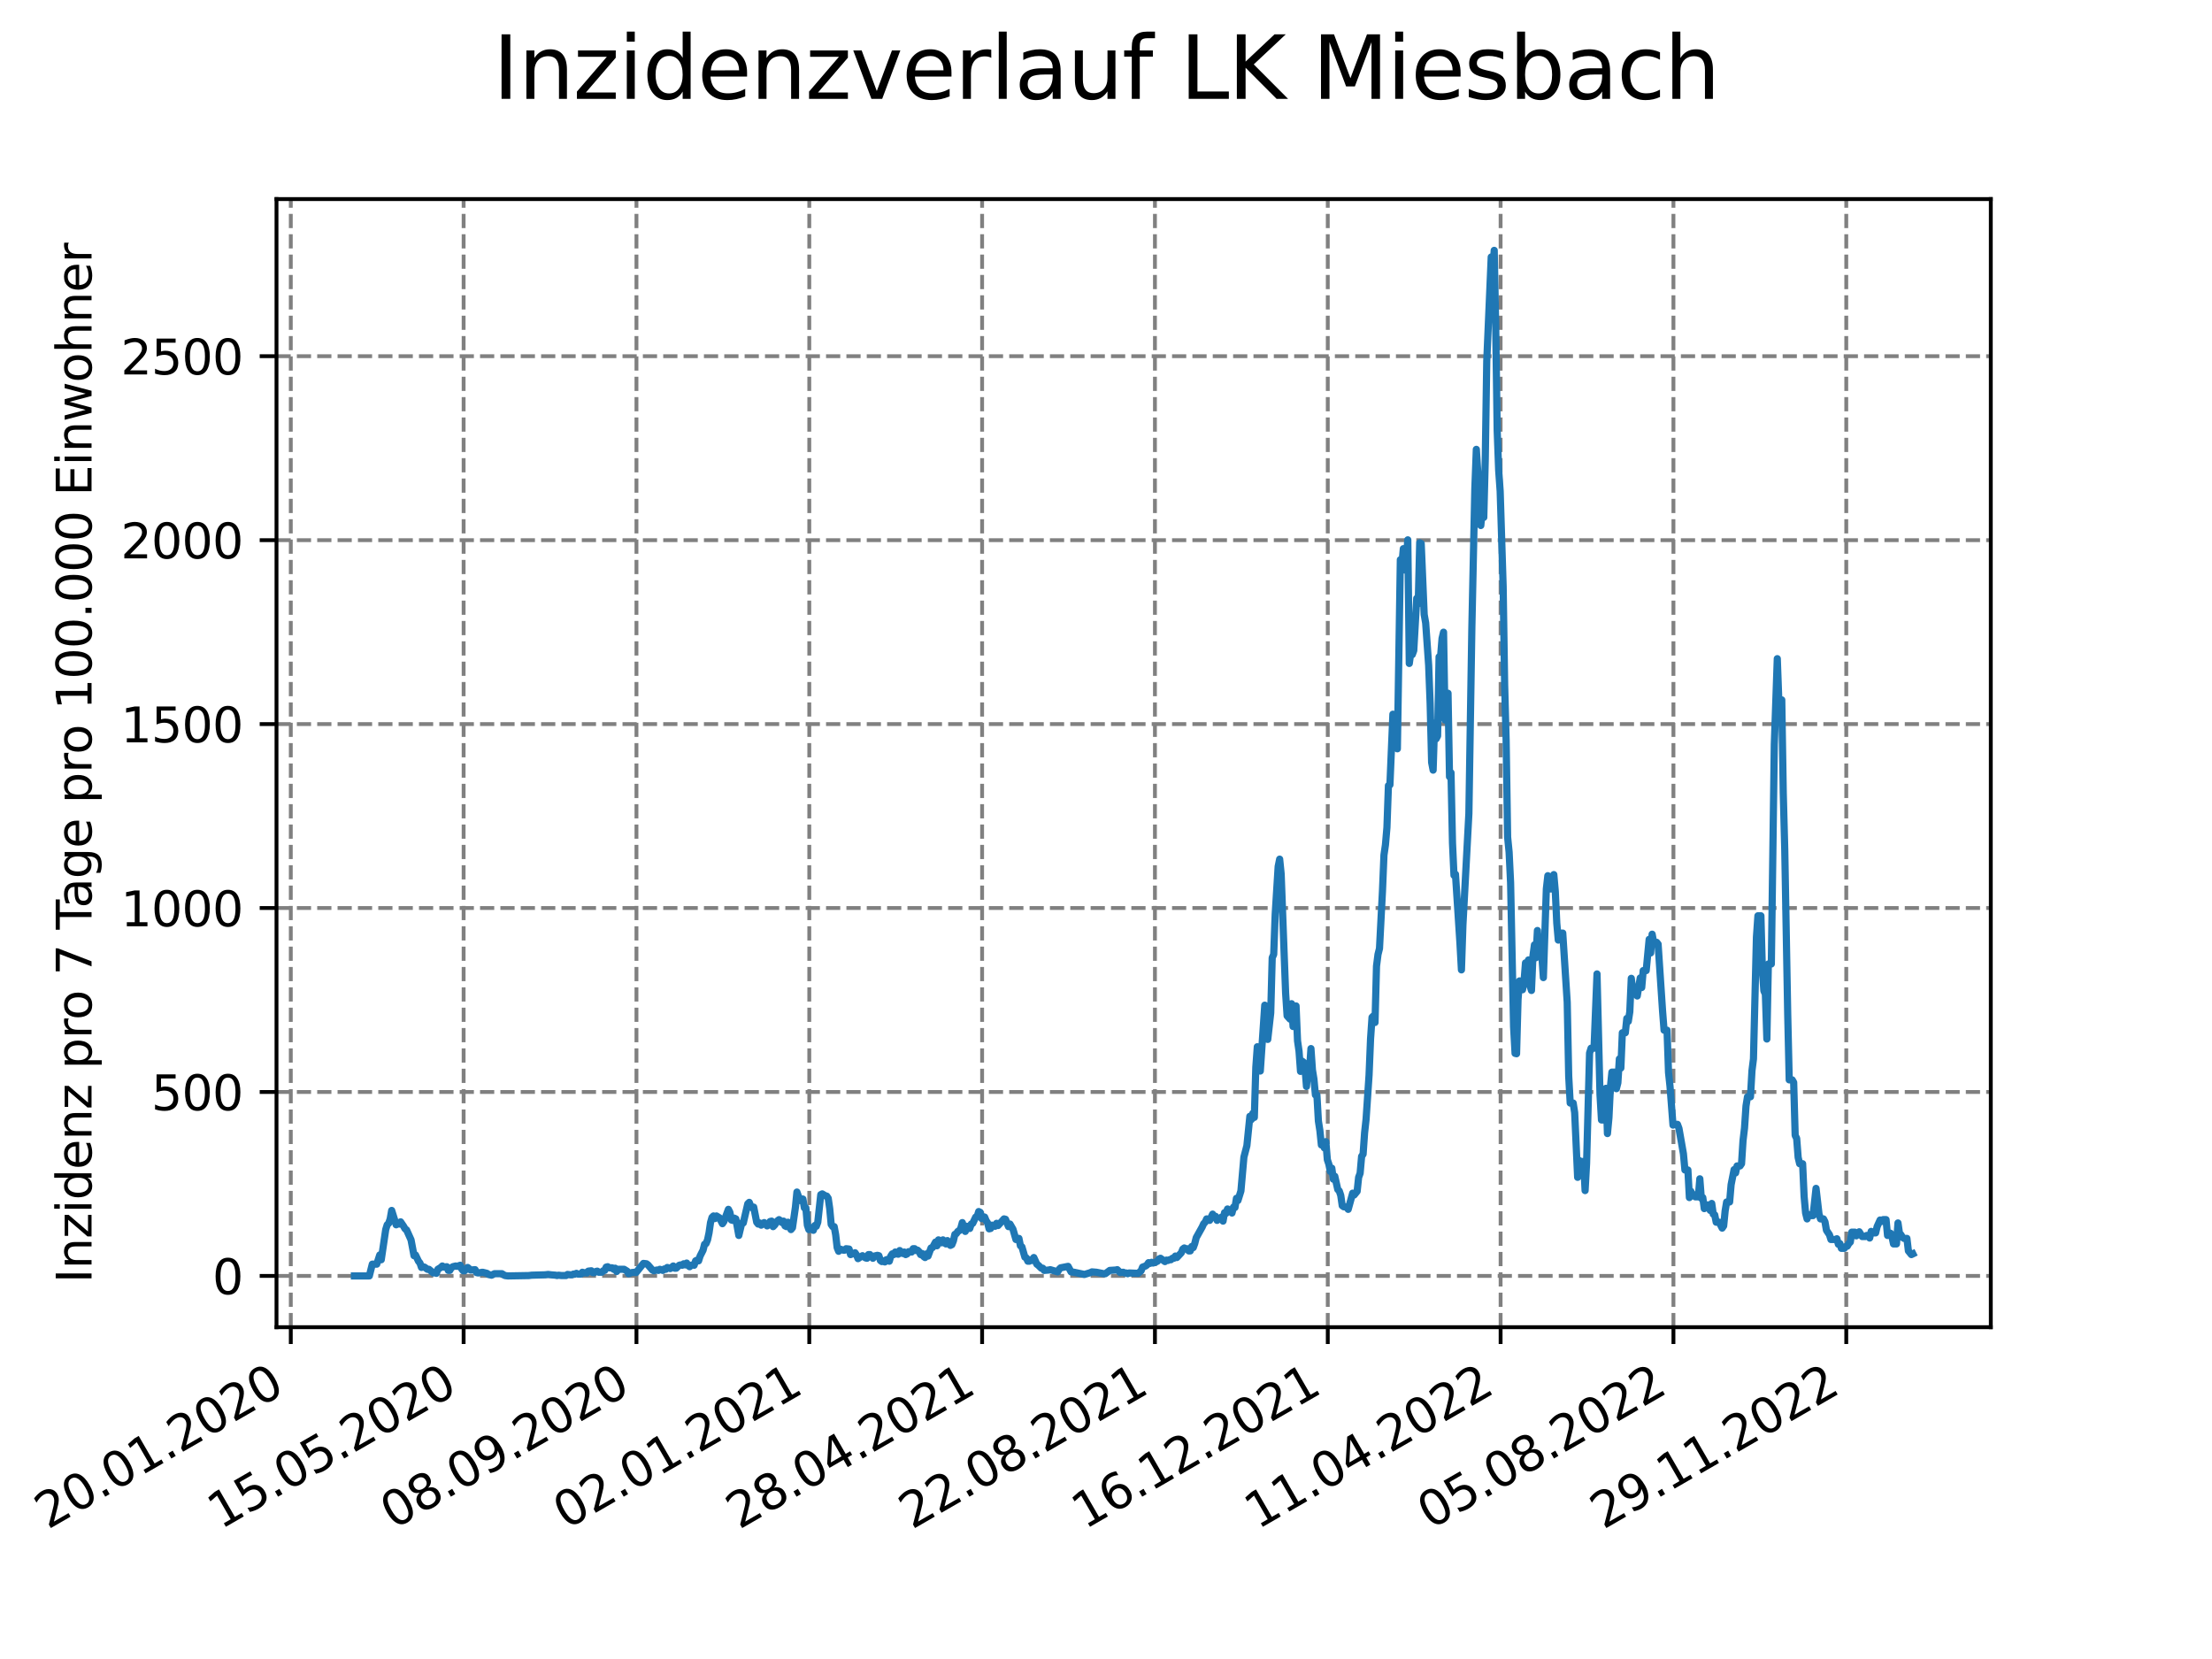 <?xml version="1.0" encoding="utf-8" standalone="no"?>
<!DOCTYPE svg PUBLIC "-//W3C//DTD SVG 1.1//EN"
  "http://www.w3.org/Graphics/SVG/1.1/DTD/svg11.dtd">
<svg xmlns:xlink="http://www.w3.org/1999/xlink" width="460.8pt" height="345.6pt" viewBox="0 0 460.8 345.6" xmlns="http://www.w3.org/2000/svg" version="1.1">
 <defs>
  <style type="text/css">*{stroke-linejoin: round; stroke-linecap: butt}</style>
 </defs>
 <g id="figure_1">
  <g id="patch_1">
   <path d="M 0 345.6 
L 460.8 345.6 
L 460.8 0 
L 0 0 
z
" style="fill: #ffffff"/>
  </g>
  <g id="axes_1">
   <g id="patch_2">
    <path d="M 57.6 276.48 
L 414.72 276.48 
L 414.72 41.472 
L 57.6 41.472 
z
" style="fill: #ffffff"/>
   </g>
   <g id="matplotlib.axis_1">
    <g id="xtick_1">
     <g id="line2d_1">
      <path d="M 60.577 276.48 
L 60.577 41.472 
" clip-path="url(#p4a7944c554)" style="fill: none; stroke-dasharray: 2.96,1.28; stroke-dashoffset: 0; stroke: #808080; stroke-width: 0.8"/>
     </g>
     <g id="line2d_2">
      <defs>
       <path id="mccf9204677" d="M 0 0 
L 0 3.5 
" style="stroke: #000000; stroke-width: 0.8"/>
      </defs>
      <g>
       <use xlink:href="#mccf9204677" x="60.577" y="276.48" style="stroke: #000000; stroke-width: 0.8"/>
      </g>
     </g>
     <g id="text_1">
      <!-- 20.01.2020 -->
      <g transform="translate(9.952 318.689) rotate(-30) scale(0.1 -0.1)">
       <defs>
        <path id="DejaVuSans-32" d="M 1228 531 
L 3431 531 
L 3431 0 
L 469 0 
L 469 531 
Q 828 903 1448 1529 
Q 2069 2156 2228 2338 
Q 2531 2678 2651 2914 
Q 2772 3150 2772 3378 
Q 2772 3750 2511 3984 
Q 2250 4219 1831 4219 
Q 1534 4219 1204 4116 
Q 875 4013 500 3803 
L 500 4441 
Q 881 4594 1212 4672 
Q 1544 4750 1819 4750 
Q 2544 4750 2975 4387 
Q 3406 4025 3406 3419 
Q 3406 3131 3298 2873 
Q 3191 2616 2906 2266 
Q 2828 2175 2409 1742 
Q 1991 1309 1228 531 
z
" transform="scale(0.016)"/>
        <path id="DejaVuSans-30" d="M 2034 4250 
Q 1547 4250 1301 3770 
Q 1056 3291 1056 2328 
Q 1056 1369 1301 889 
Q 1547 409 2034 409 
Q 2525 409 2770 889 
Q 3016 1369 3016 2328 
Q 3016 3291 2770 3770 
Q 2525 4250 2034 4250 
z
M 2034 4750 
Q 2819 4750 3233 4129 
Q 3647 3509 3647 2328 
Q 3647 1150 3233 529 
Q 2819 -91 2034 -91 
Q 1250 -91 836 529 
Q 422 1150 422 2328 
Q 422 3509 836 4129 
Q 1250 4750 2034 4750 
z
" transform="scale(0.016)"/>
        <path id="DejaVuSans-2e" d="M 684 794 
L 1344 794 
L 1344 0 
L 684 0 
L 684 794 
z
" transform="scale(0.016)"/>
        <path id="DejaVuSans-31" d="M 794 531 
L 1825 531 
L 1825 4091 
L 703 3866 
L 703 4441 
L 1819 4666 
L 2450 4666 
L 2450 531 
L 3481 531 
L 3481 0 
L 794 0 
L 794 531 
z
" transform="scale(0.016)"/>
       </defs>
       <use xlink:href="#DejaVuSans-32"/>
       <use xlink:href="#DejaVuSans-30" x="63.623"/>
       <use xlink:href="#DejaVuSans-2e" x="127.246"/>
       <use xlink:href="#DejaVuSans-30" x="159.033"/>
       <use xlink:href="#DejaVuSans-31" x="222.656"/>
       <use xlink:href="#DejaVuSans-2e" x="286.279"/>
       <use xlink:href="#DejaVuSans-32" x="318.066"/>
       <use xlink:href="#DejaVuSans-30" x="381.689"/>
       <use xlink:href="#DejaVuSans-32" x="445.312"/>
       <use xlink:href="#DejaVuSans-30" x="508.936"/>
      </g>
     </g>
    </g>
    <g id="xtick_2">
     <g id="line2d_3">
      <path d="M 96.581 276.48 
L 96.581 41.472 
" clip-path="url(#p4a7944c554)" style="fill: none; stroke-dasharray: 2.96,1.28; stroke-dashoffset: 0; stroke: #808080; stroke-width: 0.8"/>
     </g>
     <g id="line2d_4">
      <g>
       <use xlink:href="#mccf9204677" x="96.581" y="276.48" style="stroke: #000000; stroke-width: 0.8"/>
      </g>
     </g>
     <g id="text_2">
      <!-- 15.05.2020 -->
      <g transform="translate(45.956 318.689) rotate(-30) scale(0.1 -0.1)">
       <defs>
        <path id="DejaVuSans-35" d="M 691 4666 
L 3169 4666 
L 3169 4134 
L 1269 4134 
L 1269 2991 
Q 1406 3038 1543 3061 
Q 1681 3084 1819 3084 
Q 2600 3084 3056 2656 
Q 3513 2228 3513 1497 
Q 3513 744 3044 326 
Q 2575 -91 1722 -91 
Q 1428 -91 1123 -41 
Q 819 9 494 109 
L 494 744 
Q 775 591 1075 516 
Q 1375 441 1709 441 
Q 2250 441 2565 725 
Q 2881 1009 2881 1497 
Q 2881 1984 2565 2268 
Q 2250 2553 1709 2553 
Q 1456 2553 1204 2497 
Q 953 2441 691 2322 
L 691 4666 
z
" transform="scale(0.016)"/>
       </defs>
       <use xlink:href="#DejaVuSans-31"/>
       <use xlink:href="#DejaVuSans-35" x="63.623"/>
       <use xlink:href="#DejaVuSans-2e" x="127.246"/>
       <use xlink:href="#DejaVuSans-30" x="159.033"/>
       <use xlink:href="#DejaVuSans-35" x="222.656"/>
       <use xlink:href="#DejaVuSans-2e" x="286.279"/>
       <use xlink:href="#DejaVuSans-32" x="318.066"/>
       <use xlink:href="#DejaVuSans-30" x="381.689"/>
       <use xlink:href="#DejaVuSans-32" x="445.312"/>
       <use xlink:href="#DejaVuSans-30" x="508.936"/>
      </g>
     </g>
    </g>
    <g id="xtick_3">
     <g id="line2d_5">
      <path d="M 132.585 276.48 
L 132.585 41.472 
" clip-path="url(#p4a7944c554)" style="fill: none; stroke-dasharray: 2.96,1.28; stroke-dashoffset: 0; stroke: #808080; stroke-width: 0.8"/>
     </g>
     <g id="line2d_6">
      <g>
       <use xlink:href="#mccf9204677" x="132.585" y="276.48" style="stroke: #000000; stroke-width: 0.8"/>
      </g>
     </g>
     <g id="text_3">
      <!-- 08.09.2020 -->
      <g transform="translate(81.959 318.689) rotate(-30) scale(0.1 -0.1)">
       <defs>
        <path id="DejaVuSans-38" d="M 2034 2216 
Q 1584 2216 1326 1975 
Q 1069 1734 1069 1313 
Q 1069 891 1326 650 
Q 1584 409 2034 409 
Q 2484 409 2743 651 
Q 3003 894 3003 1313 
Q 3003 1734 2745 1975 
Q 2488 2216 2034 2216 
z
M 1403 2484 
Q 997 2584 770 2862 
Q 544 3141 544 3541 
Q 544 4100 942 4425 
Q 1341 4750 2034 4750 
Q 2731 4750 3128 4425 
Q 3525 4100 3525 3541 
Q 3525 3141 3298 2862 
Q 3072 2584 2669 2484 
Q 3125 2378 3379 2068 
Q 3634 1759 3634 1313 
Q 3634 634 3220 271 
Q 2806 -91 2034 -91 
Q 1263 -91 848 271 
Q 434 634 434 1313 
Q 434 1759 690 2068 
Q 947 2378 1403 2484 
z
M 1172 3481 
Q 1172 3119 1398 2916 
Q 1625 2713 2034 2713 
Q 2441 2713 2670 2916 
Q 2900 3119 2900 3481 
Q 2900 3844 2670 4047 
Q 2441 4250 2034 4250 
Q 1625 4250 1398 4047 
Q 1172 3844 1172 3481 
z
" transform="scale(0.016)"/>
        <path id="DejaVuSans-39" d="M 703 97 
L 703 672 
Q 941 559 1184 500 
Q 1428 441 1663 441 
Q 2288 441 2617 861 
Q 2947 1281 2994 2138 
Q 2813 1869 2534 1725 
Q 2256 1581 1919 1581 
Q 1219 1581 811 2004 
Q 403 2428 403 3163 
Q 403 3881 828 4315 
Q 1253 4750 1959 4750 
Q 2769 4750 3195 4129 
Q 3622 3509 3622 2328 
Q 3622 1225 3098 567 
Q 2575 -91 1691 -91 
Q 1453 -91 1209 -44 
Q 966 3 703 97 
z
M 1959 2075 
Q 2384 2075 2632 2365 
Q 2881 2656 2881 3163 
Q 2881 3666 2632 3958 
Q 2384 4250 1959 4250 
Q 1534 4250 1286 3958 
Q 1038 3666 1038 3163 
Q 1038 2656 1286 2365 
Q 1534 2075 1959 2075 
z
" transform="scale(0.016)"/>
       </defs>
       <use xlink:href="#DejaVuSans-30"/>
       <use xlink:href="#DejaVuSans-38" x="63.623"/>
       <use xlink:href="#DejaVuSans-2e" x="127.246"/>
       <use xlink:href="#DejaVuSans-30" x="159.033"/>
       <use xlink:href="#DejaVuSans-39" x="222.656"/>
       <use xlink:href="#DejaVuSans-2e" x="286.279"/>
       <use xlink:href="#DejaVuSans-32" x="318.066"/>
       <use xlink:href="#DejaVuSans-30" x="381.689"/>
       <use xlink:href="#DejaVuSans-32" x="445.312"/>
       <use xlink:href="#DejaVuSans-30" x="508.936"/>
      </g>
     </g>
    </g>
    <g id="xtick_4">
     <g id="line2d_7">
      <path d="M 168.588 276.48 
L 168.588 41.472 
" clip-path="url(#p4a7944c554)" style="fill: none; stroke-dasharray: 2.96,1.28; stroke-dashoffset: 0; stroke: #808080; stroke-width: 0.8"/>
     </g>
     <g id="line2d_8">
      <g>
       <use xlink:href="#mccf9204677" x="168.588" y="276.48" style="stroke: #000000; stroke-width: 0.8"/>
      </g>
     </g>
     <g id="text_4">
      <!-- 02.01.2021 -->
      <g transform="translate(117.963 318.689) rotate(-30) scale(0.1 -0.1)">
       <use xlink:href="#DejaVuSans-30"/>
       <use xlink:href="#DejaVuSans-32" x="63.623"/>
       <use xlink:href="#DejaVuSans-2e" x="127.246"/>
       <use xlink:href="#DejaVuSans-30" x="159.033"/>
       <use xlink:href="#DejaVuSans-31" x="222.656"/>
       <use xlink:href="#DejaVuSans-2e" x="286.279"/>
       <use xlink:href="#DejaVuSans-32" x="318.066"/>
       <use xlink:href="#DejaVuSans-30" x="381.689"/>
       <use xlink:href="#DejaVuSans-32" x="445.312"/>
       <use xlink:href="#DejaVuSans-31" x="508.936"/>
      </g>
     </g>
    </g>
    <g id="xtick_5">
     <g id="line2d_9">
      <path d="M 204.592 276.48 
L 204.592 41.472 
" clip-path="url(#p4a7944c554)" style="fill: none; stroke-dasharray: 2.96,1.28; stroke-dashoffset: 0; stroke: #808080; stroke-width: 0.8"/>
     </g>
     <g id="line2d_10">
      <g>
       <use xlink:href="#mccf9204677" x="204.592" y="276.48" style="stroke: #000000; stroke-width: 0.8"/>
      </g>
     </g>
     <g id="text_5">
      <!-- 28.04.2021 -->
      <g transform="translate(153.967 318.689) rotate(-30) scale(0.1 -0.1)">
       <defs>
        <path id="DejaVuSans-34" d="M 2419 4116 
L 825 1625 
L 2419 1625 
L 2419 4116 
z
M 2253 4666 
L 3047 4666 
L 3047 1625 
L 3713 1625 
L 3713 1100 
L 3047 1100 
L 3047 0 
L 2419 0 
L 2419 1100 
L 313 1100 
L 313 1709 
L 2253 4666 
z
" transform="scale(0.016)"/>
       </defs>
       <use xlink:href="#DejaVuSans-32"/>
       <use xlink:href="#DejaVuSans-38" x="63.623"/>
       <use xlink:href="#DejaVuSans-2e" x="127.246"/>
       <use xlink:href="#DejaVuSans-30" x="159.033"/>
       <use xlink:href="#DejaVuSans-34" x="222.656"/>
       <use xlink:href="#DejaVuSans-2e" x="286.279"/>
       <use xlink:href="#DejaVuSans-32" x="318.066"/>
       <use xlink:href="#DejaVuSans-30" x="381.689"/>
       <use xlink:href="#DejaVuSans-32" x="445.312"/>
       <use xlink:href="#DejaVuSans-31" x="508.936"/>
      </g>
     </g>
    </g>
    <g id="xtick_6">
     <g id="line2d_11">
      <path d="M 240.596 276.48 
L 240.596 41.472 
" clip-path="url(#p4a7944c554)" style="fill: none; stroke-dasharray: 2.96,1.28; stroke-dashoffset: 0; stroke: #808080; stroke-width: 0.8"/>
     </g>
     <g id="line2d_12">
      <g>
       <use xlink:href="#mccf9204677" x="240.596" y="276.48" style="stroke: #000000; stroke-width: 0.8"/>
      </g>
     </g>
     <g id="text_6">
      <!-- 22.08.2021 -->
      <g transform="translate(189.971 318.689) rotate(-30) scale(0.1 -0.1)">
       <use xlink:href="#DejaVuSans-32"/>
       <use xlink:href="#DejaVuSans-32" x="63.623"/>
       <use xlink:href="#DejaVuSans-2e" x="127.246"/>
       <use xlink:href="#DejaVuSans-30" x="159.033"/>
       <use xlink:href="#DejaVuSans-38" x="222.656"/>
       <use xlink:href="#DejaVuSans-2e" x="286.279"/>
       <use xlink:href="#DejaVuSans-32" x="318.066"/>
       <use xlink:href="#DejaVuSans-30" x="381.689"/>
       <use xlink:href="#DejaVuSans-32" x="445.312"/>
       <use xlink:href="#DejaVuSans-31" x="508.936"/>
      </g>
     </g>
    </g>
    <g id="xtick_7">
     <g id="line2d_13">
      <path d="M 276.6 276.48 
L 276.6 41.472 
" clip-path="url(#p4a7944c554)" style="fill: none; stroke-dasharray: 2.96,1.28; stroke-dashoffset: 0; stroke: #808080; stroke-width: 0.8"/>
     </g>
     <g id="line2d_14">
      <g>
       <use xlink:href="#mccf9204677" x="276.6" y="276.48" style="stroke: #000000; stroke-width: 0.8"/>
      </g>
     </g>
     <g id="text_7">
      <!-- 16.12.2021 -->
      <g transform="translate(225.974 318.689) rotate(-30) scale(0.1 -0.1)">
       <defs>
        <path id="DejaVuSans-36" d="M 2113 2584 
Q 1688 2584 1439 2293 
Q 1191 2003 1191 1497 
Q 1191 994 1439 701 
Q 1688 409 2113 409 
Q 2538 409 2786 701 
Q 3034 994 3034 1497 
Q 3034 2003 2786 2293 
Q 2538 2584 2113 2584 
z
M 3366 4563 
L 3366 3988 
Q 3128 4100 2886 4159 
Q 2644 4219 2406 4219 
Q 1781 4219 1451 3797 
Q 1122 3375 1075 2522 
Q 1259 2794 1537 2939 
Q 1816 3084 2150 3084 
Q 2853 3084 3261 2657 
Q 3669 2231 3669 1497 
Q 3669 778 3244 343 
Q 2819 -91 2113 -91 
Q 1303 -91 875 529 
Q 447 1150 447 2328 
Q 447 3434 972 4092 
Q 1497 4750 2381 4750 
Q 2619 4750 2861 4703 
Q 3103 4656 3366 4563 
z
" transform="scale(0.016)"/>
       </defs>
       <use xlink:href="#DejaVuSans-31"/>
       <use xlink:href="#DejaVuSans-36" x="63.623"/>
       <use xlink:href="#DejaVuSans-2e" x="127.246"/>
       <use xlink:href="#DejaVuSans-31" x="159.033"/>
       <use xlink:href="#DejaVuSans-32" x="222.656"/>
       <use xlink:href="#DejaVuSans-2e" x="286.279"/>
       <use xlink:href="#DejaVuSans-32" x="318.066"/>
       <use xlink:href="#DejaVuSans-30" x="381.689"/>
       <use xlink:href="#DejaVuSans-32" x="445.312"/>
       <use xlink:href="#DejaVuSans-31" x="508.936"/>
      </g>
     </g>
    </g>
    <g id="xtick_8">
     <g id="line2d_15">
      <path d="M 312.603 276.48 
L 312.603 41.472 
" clip-path="url(#p4a7944c554)" style="fill: none; stroke-dasharray: 2.96,1.28; stroke-dashoffset: 0; stroke: #808080; stroke-width: 0.8"/>
     </g>
     <g id="line2d_16">
      <g>
       <use xlink:href="#mccf9204677" x="312.603" y="276.48" style="stroke: #000000; stroke-width: 0.8"/>
      </g>
     </g>
     <g id="text_8">
      <!-- 11.04.2022 -->
      <g transform="translate(261.978 318.689) rotate(-30) scale(0.1 -0.1)">
       <use xlink:href="#DejaVuSans-31"/>
       <use xlink:href="#DejaVuSans-31" x="63.623"/>
       <use xlink:href="#DejaVuSans-2e" x="127.246"/>
       <use xlink:href="#DejaVuSans-30" x="159.033"/>
       <use xlink:href="#DejaVuSans-34" x="222.656"/>
       <use xlink:href="#DejaVuSans-2e" x="286.279"/>
       <use xlink:href="#DejaVuSans-32" x="318.066"/>
       <use xlink:href="#DejaVuSans-30" x="381.689"/>
       <use xlink:href="#DejaVuSans-32" x="445.312"/>
       <use xlink:href="#DejaVuSans-32" x="508.936"/>
      </g>
     </g>
    </g>
    <g id="xtick_9">
     <g id="line2d_17">
      <path d="M 348.607 276.48 
L 348.607 41.472 
" clip-path="url(#p4a7944c554)" style="fill: none; stroke-dasharray: 2.96,1.28; stroke-dashoffset: 0; stroke: #808080; stroke-width: 0.8"/>
     </g>
     <g id="line2d_18">
      <g>
       <use xlink:href="#mccf9204677" x="348.607" y="276.48" style="stroke: #000000; stroke-width: 0.8"/>
      </g>
     </g>
     <g id="text_9">
      <!-- 05.08.2022 -->
      <g transform="translate(297.982 318.689) rotate(-30) scale(0.1 -0.1)">
       <use xlink:href="#DejaVuSans-30"/>
       <use xlink:href="#DejaVuSans-35" x="63.623"/>
       <use xlink:href="#DejaVuSans-2e" x="127.246"/>
       <use xlink:href="#DejaVuSans-30" x="159.033"/>
       <use xlink:href="#DejaVuSans-38" x="222.656"/>
       <use xlink:href="#DejaVuSans-2e" x="286.279"/>
       <use xlink:href="#DejaVuSans-32" x="318.066"/>
       <use xlink:href="#DejaVuSans-30" x="381.689"/>
       <use xlink:href="#DejaVuSans-32" x="445.312"/>
       <use xlink:href="#DejaVuSans-32" x="508.936"/>
      </g>
     </g>
    </g>
    <g id="xtick_10">
     <g id="line2d_19">
      <path d="M 384.611 276.48 
L 384.611 41.472 
" clip-path="url(#p4a7944c554)" style="fill: none; stroke-dasharray: 2.96,1.28; stroke-dashoffset: 0; stroke: #808080; stroke-width: 0.8"/>
     </g>
     <g id="line2d_20">
      <g>
       <use xlink:href="#mccf9204677" x="384.611" y="276.48" style="stroke: #000000; stroke-width: 0.8"/>
      </g>
     </g>
     <g id="text_10">
      <!-- 29.11.2022 -->
      <g transform="translate(333.986 318.689) rotate(-30) scale(0.1 -0.1)">
       <use xlink:href="#DejaVuSans-32"/>
       <use xlink:href="#DejaVuSans-39" x="63.623"/>
       <use xlink:href="#DejaVuSans-2e" x="127.246"/>
       <use xlink:href="#DejaVuSans-31" x="159.033"/>
       <use xlink:href="#DejaVuSans-31" x="222.656"/>
       <use xlink:href="#DejaVuSans-2e" x="286.279"/>
       <use xlink:href="#DejaVuSans-32" x="318.066"/>
       <use xlink:href="#DejaVuSans-30" x="381.689"/>
       <use xlink:href="#DejaVuSans-32" x="445.312"/>
       <use xlink:href="#DejaVuSans-32" x="508.936"/>
      </g>
     </g>
    </g>
   </g>
   <g id="matplotlib.axis_2">
    <g id="ytick_1">
     <g id="line2d_21">
      <path d="M 57.6 265.798 
L 414.72 265.798 
" clip-path="url(#p4a7944c554)" style="fill: none; stroke-dasharray: 2.96,1.28; stroke-dashoffset: 0; stroke: #808080; stroke-width: 0.8"/>
     </g>
     <g id="line2d_22">
      <defs>
       <path id="mf0c94f4408" d="M 0 0 
L -3.5 0 
" style="stroke: #000000; stroke-width: 0.8"/>
      </defs>
      <g>
       <use xlink:href="#mf0c94f4408" x="57.6" y="265.798" style="stroke: #000000; stroke-width: 0.8"/>
      </g>
     </g>
     <g id="text_11">
      <!-- 0 -->
      <g transform="translate(44.237 269.597) scale(0.1 -0.1)">
       <use xlink:href="#DejaVuSans-30"/>
      </g>
     </g>
    </g>
    <g id="ytick_2">
     <g id="line2d_23">
      <path d="M 57.6 227.479 
L 414.72 227.479 
" clip-path="url(#p4a7944c554)" style="fill: none; stroke-dasharray: 2.96,1.28; stroke-dashoffset: 0; stroke: #808080; stroke-width: 0.8"/>
     </g>
     <g id="line2d_24">
      <g>
       <use xlink:href="#mf0c94f4408" x="57.6" y="227.479" style="stroke: #000000; stroke-width: 0.8"/>
      </g>
     </g>
     <g id="text_12">
      <!-- 500 -->
      <g transform="translate(31.512 231.278) scale(0.1 -0.1)">
       <use xlink:href="#DejaVuSans-35"/>
       <use xlink:href="#DejaVuSans-30" x="63.623"/>
       <use xlink:href="#DejaVuSans-30" x="127.246"/>
      </g>
     </g>
    </g>
    <g id="ytick_3">
     <g id="line2d_25">
      <path d="M 57.6 189.16 
L 414.72 189.16 
" clip-path="url(#p4a7944c554)" style="fill: none; stroke-dasharray: 2.96,1.28; stroke-dashoffset: 0; stroke: #808080; stroke-width: 0.8"/>
     </g>
     <g id="line2d_26">
      <g>
       <use xlink:href="#mf0c94f4408" x="57.6" y="189.16" style="stroke: #000000; stroke-width: 0.8"/>
      </g>
     </g>
     <g id="text_13">
      <!-- 1000 -->
      <g transform="translate(25.15 192.96) scale(0.1 -0.1)">
       <use xlink:href="#DejaVuSans-31"/>
       <use xlink:href="#DejaVuSans-30" x="63.623"/>
       <use xlink:href="#DejaVuSans-30" x="127.246"/>
       <use xlink:href="#DejaVuSans-30" x="190.869"/>
      </g>
     </g>
    </g>
    <g id="ytick_4">
     <g id="line2d_27">
      <path d="M 57.6 150.842 
L 414.72 150.842 
" clip-path="url(#p4a7944c554)" style="fill: none; stroke-dasharray: 2.96,1.28; stroke-dashoffset: 0; stroke: #808080; stroke-width: 0.8"/>
     </g>
     <g id="line2d_28">
      <g>
       <use xlink:href="#mf0c94f4408" x="57.6" y="150.842" style="stroke: #000000; stroke-width: 0.8"/>
      </g>
     </g>
     <g id="text_14">
      <!-- 1500 -->
      <g transform="translate(25.15 154.641) scale(0.1 -0.1)">
       <use xlink:href="#DejaVuSans-31"/>
       <use xlink:href="#DejaVuSans-35" x="63.623"/>
       <use xlink:href="#DejaVuSans-30" x="127.246"/>
       <use xlink:href="#DejaVuSans-30" x="190.869"/>
      </g>
     </g>
    </g>
    <g id="ytick_5">
     <g id="line2d_29">
      <path d="M 57.6 112.523 
L 414.72 112.523 
" clip-path="url(#p4a7944c554)" style="fill: none; stroke-dasharray: 2.96,1.28; stroke-dashoffset: 0; stroke: #808080; stroke-width: 0.8"/>
     </g>
     <g id="line2d_30">
      <g>
       <use xlink:href="#mf0c94f4408" x="57.6" y="112.523" style="stroke: #000000; stroke-width: 0.8"/>
      </g>
     </g>
     <g id="text_15">
      <!-- 2000 -->
      <g transform="translate(25.15 116.322) scale(0.1 -0.1)">
       <use xlink:href="#DejaVuSans-32"/>
       <use xlink:href="#DejaVuSans-30" x="63.623"/>
       <use xlink:href="#DejaVuSans-30" x="127.246"/>
       <use xlink:href="#DejaVuSans-30" x="190.869"/>
      </g>
     </g>
    </g>
    <g id="ytick_6">
     <g id="line2d_31">
      <path d="M 57.6 74.204 
L 414.72 74.204 
" clip-path="url(#p4a7944c554)" style="fill: none; stroke-dasharray: 2.96,1.28; stroke-dashoffset: 0; stroke: #808080; stroke-width: 0.8"/>
     </g>
     <g id="line2d_32">
      <g>
       <use xlink:href="#mf0c94f4408" x="57.6" y="74.204" style="stroke: #000000; stroke-width: 0.8"/>
      </g>
     </g>
     <g id="text_16">
      <!-- 2500 -->
      <g transform="translate(25.15 78.004) scale(0.1 -0.1)">
       <use xlink:href="#DejaVuSans-32"/>
       <use xlink:href="#DejaVuSans-35" x="63.623"/>
       <use xlink:href="#DejaVuSans-30" x="127.246"/>
       <use xlink:href="#DejaVuSans-30" x="190.869"/>
      </g>
     </g>
    </g>
    <g id="text_17">
     <!-- Inzidenz pro 7 Tage pro 100.000 Einwohner -->
     <g transform="translate(19.07 267.301) rotate(-90) scale(0.1 -0.1)">
      <defs>
       <path id="DejaVuSans-49" d="M 628 4666 
L 1259 4666 
L 1259 0 
L 628 0 
L 628 4666 
z
" transform="scale(0.016)"/>
       <path id="DejaVuSans-6e" d="M 3513 2113 
L 3513 0 
L 2938 0 
L 2938 2094 
Q 2938 2591 2744 2837 
Q 2550 3084 2163 3084 
Q 1697 3084 1428 2787 
Q 1159 2491 1159 1978 
L 1159 0 
L 581 0 
L 581 3500 
L 1159 3500 
L 1159 2956 
Q 1366 3272 1645 3428 
Q 1925 3584 2291 3584 
Q 2894 3584 3203 3211 
Q 3513 2838 3513 2113 
z
" transform="scale(0.016)"/>
       <path id="DejaVuSans-7a" d="M 353 3500 
L 3084 3500 
L 3084 2975 
L 922 459 
L 3084 459 
L 3084 0 
L 275 0 
L 275 525 
L 2438 3041 
L 353 3041 
L 353 3500 
z
" transform="scale(0.016)"/>
       <path id="DejaVuSans-69" d="M 603 3500 
L 1178 3500 
L 1178 0 
L 603 0 
L 603 3500 
z
M 603 4863 
L 1178 4863 
L 1178 4134 
L 603 4134 
L 603 4863 
z
" transform="scale(0.016)"/>
       <path id="DejaVuSans-64" d="M 2906 2969 
L 2906 4863 
L 3481 4863 
L 3481 0 
L 2906 0 
L 2906 525 
Q 2725 213 2448 61 
Q 2172 -91 1784 -91 
Q 1150 -91 751 415 
Q 353 922 353 1747 
Q 353 2572 751 3078 
Q 1150 3584 1784 3584 
Q 2172 3584 2448 3432 
Q 2725 3281 2906 2969 
z
M 947 1747 
Q 947 1113 1208 752 
Q 1469 391 1925 391 
Q 2381 391 2643 752 
Q 2906 1113 2906 1747 
Q 2906 2381 2643 2742 
Q 2381 3103 1925 3103 
Q 1469 3103 1208 2742 
Q 947 2381 947 1747 
z
" transform="scale(0.016)"/>
       <path id="DejaVuSans-65" d="M 3597 1894 
L 3597 1613 
L 953 1613 
Q 991 1019 1311 708 
Q 1631 397 2203 397 
Q 2534 397 2845 478 
Q 3156 559 3463 722 
L 3463 178 
Q 3153 47 2828 -22 
Q 2503 -91 2169 -91 
Q 1331 -91 842 396 
Q 353 884 353 1716 
Q 353 2575 817 3079 
Q 1281 3584 2069 3584 
Q 2775 3584 3186 3129 
Q 3597 2675 3597 1894 
z
M 3022 2063 
Q 3016 2534 2758 2815 
Q 2500 3097 2075 3097 
Q 1594 3097 1305 2825 
Q 1016 2553 972 2059 
L 3022 2063 
z
" transform="scale(0.016)"/>
       <path id="DejaVuSans-20" transform="scale(0.016)"/>
       <path id="DejaVuSans-70" d="M 1159 525 
L 1159 -1331 
L 581 -1331 
L 581 3500 
L 1159 3500 
L 1159 2969 
Q 1341 3281 1617 3432 
Q 1894 3584 2278 3584 
Q 2916 3584 3314 3078 
Q 3713 2572 3713 1747 
Q 3713 922 3314 415 
Q 2916 -91 2278 -91 
Q 1894 -91 1617 61 
Q 1341 213 1159 525 
z
M 3116 1747 
Q 3116 2381 2855 2742 
Q 2594 3103 2138 3103 
Q 1681 3103 1420 2742 
Q 1159 2381 1159 1747 
Q 1159 1113 1420 752 
Q 1681 391 2138 391 
Q 2594 391 2855 752 
Q 3116 1113 3116 1747 
z
" transform="scale(0.016)"/>
       <path id="DejaVuSans-72" d="M 2631 2963 
Q 2534 3019 2420 3045 
Q 2306 3072 2169 3072 
Q 1681 3072 1420 2755 
Q 1159 2438 1159 1844 
L 1159 0 
L 581 0 
L 581 3500 
L 1159 3500 
L 1159 2956 
Q 1341 3275 1631 3429 
Q 1922 3584 2338 3584 
Q 2397 3584 2469 3576 
Q 2541 3569 2628 3553 
L 2631 2963 
z
" transform="scale(0.016)"/>
       <path id="DejaVuSans-6f" d="M 1959 3097 
Q 1497 3097 1228 2736 
Q 959 2375 959 1747 
Q 959 1119 1226 758 
Q 1494 397 1959 397 
Q 2419 397 2687 759 
Q 2956 1122 2956 1747 
Q 2956 2369 2687 2733 
Q 2419 3097 1959 3097 
z
M 1959 3584 
Q 2709 3584 3137 3096 
Q 3566 2609 3566 1747 
Q 3566 888 3137 398 
Q 2709 -91 1959 -91 
Q 1206 -91 779 398 
Q 353 888 353 1747 
Q 353 2609 779 3096 
Q 1206 3584 1959 3584 
z
" transform="scale(0.016)"/>
       <path id="DejaVuSans-37" d="M 525 4666 
L 3525 4666 
L 3525 4397 
L 1831 0 
L 1172 0 
L 2766 4134 
L 525 4134 
L 525 4666 
z
" transform="scale(0.016)"/>
       <path id="DejaVuSans-54" d="M -19 4666 
L 3928 4666 
L 3928 4134 
L 2272 4134 
L 2272 0 
L 1638 0 
L 1638 4134 
L -19 4134 
L -19 4666 
z
" transform="scale(0.016)"/>
       <path id="DejaVuSans-61" d="M 2194 1759 
Q 1497 1759 1228 1600 
Q 959 1441 959 1056 
Q 959 750 1161 570 
Q 1363 391 1709 391 
Q 2188 391 2477 730 
Q 2766 1069 2766 1631 
L 2766 1759 
L 2194 1759 
z
M 3341 1997 
L 3341 0 
L 2766 0 
L 2766 531 
Q 2569 213 2275 61 
Q 1981 -91 1556 -91 
Q 1019 -91 701 211 
Q 384 513 384 1019 
Q 384 1609 779 1909 
Q 1175 2209 1959 2209 
L 2766 2209 
L 2766 2266 
Q 2766 2663 2505 2880 
Q 2244 3097 1772 3097 
Q 1472 3097 1187 3025 
Q 903 2953 641 2809 
L 641 3341 
Q 956 3463 1253 3523 
Q 1550 3584 1831 3584 
Q 2591 3584 2966 3190 
Q 3341 2797 3341 1997 
z
" transform="scale(0.016)"/>
       <path id="DejaVuSans-67" d="M 2906 1791 
Q 2906 2416 2648 2759 
Q 2391 3103 1925 3103 
Q 1463 3103 1205 2759 
Q 947 2416 947 1791 
Q 947 1169 1205 825 
Q 1463 481 1925 481 
Q 2391 481 2648 825 
Q 2906 1169 2906 1791 
z
M 3481 434 
Q 3481 -459 3084 -895 
Q 2688 -1331 1869 -1331 
Q 1566 -1331 1297 -1286 
Q 1028 -1241 775 -1147 
L 775 -588 
Q 1028 -725 1275 -790 
Q 1522 -856 1778 -856 
Q 2344 -856 2625 -561 
Q 2906 -266 2906 331 
L 2906 616 
Q 2728 306 2450 153 
Q 2172 0 1784 0 
Q 1141 0 747 490 
Q 353 981 353 1791 
Q 353 2603 747 3093 
Q 1141 3584 1784 3584 
Q 2172 3584 2450 3431 
Q 2728 3278 2906 2969 
L 2906 3500 
L 3481 3500 
L 3481 434 
z
" transform="scale(0.016)"/>
       <path id="DejaVuSans-45" d="M 628 4666 
L 3578 4666 
L 3578 4134 
L 1259 4134 
L 1259 2753 
L 3481 2753 
L 3481 2222 
L 1259 2222 
L 1259 531 
L 3634 531 
L 3634 0 
L 628 0 
L 628 4666 
z
" transform="scale(0.016)"/>
       <path id="DejaVuSans-77" d="M 269 3500 
L 844 3500 
L 1563 769 
L 2278 3500 
L 2956 3500 
L 3675 769 
L 4391 3500 
L 4966 3500 
L 4050 0 
L 3372 0 
L 2619 2869 
L 1863 0 
L 1184 0 
L 269 3500 
z
" transform="scale(0.016)"/>
       <path id="DejaVuSans-68" d="M 3513 2113 
L 3513 0 
L 2938 0 
L 2938 2094 
Q 2938 2591 2744 2837 
Q 2550 3084 2163 3084 
Q 1697 3084 1428 2787 
Q 1159 2491 1159 1978 
L 1159 0 
L 581 0 
L 581 4863 
L 1159 4863 
L 1159 2956 
Q 1366 3272 1645 3428 
Q 1925 3584 2291 3584 
Q 2894 3584 3203 3211 
Q 3513 2838 3513 2113 
z
" transform="scale(0.016)"/>
      </defs>
      <use xlink:href="#DejaVuSans-49"/>
      <use xlink:href="#DejaVuSans-6e" x="29.492"/>
      <use xlink:href="#DejaVuSans-7a" x="92.871"/>
      <use xlink:href="#DejaVuSans-69" x="145.361"/>
      <use xlink:href="#DejaVuSans-64" x="173.145"/>
      <use xlink:href="#DejaVuSans-65" x="236.621"/>
      <use xlink:href="#DejaVuSans-6e" x="298.145"/>
      <use xlink:href="#DejaVuSans-7a" x="361.523"/>
      <use xlink:href="#DejaVuSans-20" x="414.014"/>
      <use xlink:href="#DejaVuSans-70" x="445.801"/>
      <use xlink:href="#DejaVuSans-72" x="509.277"/>
      <use xlink:href="#DejaVuSans-6f" x="548.141"/>
      <use xlink:href="#DejaVuSans-20" x="609.322"/>
      <use xlink:href="#DejaVuSans-37" x="641.109"/>
      <use xlink:href="#DejaVuSans-20" x="704.732"/>
      <use xlink:href="#DejaVuSans-54" x="736.52"/>
      <use xlink:href="#DejaVuSans-61" x="781.104"/>
      <use xlink:href="#DejaVuSans-67" x="842.383"/>
      <use xlink:href="#DejaVuSans-65" x="905.859"/>
      <use xlink:href="#DejaVuSans-20" x="967.383"/>
      <use xlink:href="#DejaVuSans-70" x="999.17"/>
      <use xlink:href="#DejaVuSans-72" x="1062.646"/>
      <use xlink:href="#DejaVuSans-6f" x="1101.51"/>
      <use xlink:href="#DejaVuSans-20" x="1162.691"/>
      <use xlink:href="#DejaVuSans-31" x="1194.479"/>
      <use xlink:href="#DejaVuSans-30" x="1258.102"/>
      <use xlink:href="#DejaVuSans-30" x="1321.725"/>
      <use xlink:href="#DejaVuSans-2e" x="1385.348"/>
      <use xlink:href="#DejaVuSans-30" x="1417.135"/>
      <use xlink:href="#DejaVuSans-30" x="1480.758"/>
      <use xlink:href="#DejaVuSans-30" x="1544.381"/>
      <use xlink:href="#DejaVuSans-20" x="1608.004"/>
      <use xlink:href="#DejaVuSans-45" x="1639.791"/>
      <use xlink:href="#DejaVuSans-69" x="1702.975"/>
      <use xlink:href="#DejaVuSans-6e" x="1730.758"/>
      <use xlink:href="#DejaVuSans-77" x="1794.137"/>
      <use xlink:href="#DejaVuSans-6f" x="1875.924"/>
      <use xlink:href="#DejaVuSans-68" x="1937.105"/>
      <use xlink:href="#DejaVuSans-6e" x="2000.484"/>
      <use xlink:href="#DejaVuSans-65" x="2063.863"/>
      <use xlink:href="#DejaVuSans-72" x="2125.387"/>
     </g>
    </g>
   </g>
   <g id="line2d_33">
    <path d="M 73.833 265.798 
L 76.936 265.798 
L 77.557 263.346 
L 78.488 263.346 
L 79.109 261.43 
L 79.42 262.426 
L 80.351 256.142 
L 80.661 255.146 
L 80.971 254.84 
L 81.282 253.92 
L 81.592 252.158 
L 82.523 255.146 
L 82.834 254.84 
L 83.144 254.993 
L 83.454 254.533 
L 84.075 255.453 
L 84.386 255.989 
L 84.696 256.219 
L 85.627 258.288 
L 86.248 261.583 
L 86.558 261.43 
L 87.179 262.733 
L 87.489 263.116 
L 87.8 264.035 
L 88.11 263.882 
L 88.42 263.959 
L 89.041 264.418 
L 89.352 264.418 
L 90.283 265.185 
L 90.593 265.108 
L 90.903 265.261 
L 91.214 264.418 
L 91.835 264.035 
L 92.145 263.729 
L 92.455 263.959 
L 93.076 263.882 
L 93.386 264.648 
L 93.697 264.648 
L 94.007 264.112 
L 94.318 263.882 
L 94.938 263.729 
L 95.249 263.805 
L 95.87 263.576 
L 96.18 264.342 
L 96.49 264.725 
L 96.801 264.725 
L 97.421 264.035 
L 98.042 264.572 
L 98.973 264.495 
L 99.284 265.108 
L 99.594 265.185 
L 100.525 265.032 
L 101.456 265.261 
L 101.767 265.491 
L 102.387 265.645 
L 103.008 265.338 
L 104.56 265.338 
L 105.181 265.721 
L 105.802 265.798 
L 110.147 265.721 
L 110.768 265.645 
L 113.561 265.568 
L 114.182 265.491 
L 114.803 265.568 
L 115.734 265.645 
L 116.044 265.721 
L 116.354 265.645 
L 116.975 265.721 
L 117.906 265.721 
L 118.217 265.491 
L 118.837 265.568 
L 119.148 265.568 
L 119.458 265.415 
L 119.769 265.415 
L 120.079 265.261 
L 120.389 265.415 
L 121.01 265.415 
L 121.32 265.032 
L 121.631 265.185 
L 121.941 265.108 
L 122.252 265.185 
L 122.562 264.802 
L 123.183 264.725 
L 123.493 265.108 
L 123.803 265.108 
L 124.114 264.878 
L 124.424 264.802 
L 124.735 265.032 
L 125.355 265.032 
L 125.666 264.725 
L 125.976 264.648 
L 126.286 263.959 
L 126.597 263.882 
L 126.907 264.112 
L 127.528 264.112 
L 127.838 264.418 
L 128.149 264.189 
L 128.459 264.878 
L 128.769 264.418 
L 130.011 264.418 
L 130.632 264.802 
L 130.942 265.338 
L 131.563 265.108 
L 132.184 265.032 
L 132.494 265.108 
L 134.046 263.192 
L 134.667 263.269 
L 134.977 263.499 
L 135.908 264.572 
L 136.219 264.725 
L 136.839 264.572 
L 137.15 264.648 
L 137.46 264.418 
L 138.081 264.648 
L 138.391 264.342 
L 138.702 264.418 
L 139.012 264.035 
L 139.633 264.265 
L 140.253 263.729 
L 140.564 264.189 
L 140.874 264.189 
L 141.495 263.576 
L 141.805 263.499 
L 142.116 263.576 
L 142.426 263.269 
L 142.736 263.499 
L 143.047 263.116 
L 143.357 263.652 
L 143.668 263.882 
L 143.978 263.576 
L 144.288 263.499 
L 144.599 263.576 
L 144.909 262.656 
L 145.219 262.503 
L 145.53 262.656 
L 145.84 261.66 
L 146.461 260.434 
L 146.771 259.208 
L 147.082 259.054 
L 147.392 258.288 
L 147.702 256.832 
L 148.013 254.687 
L 148.323 253.614 
L 148.634 253.307 
L 148.944 253.844 
L 149.254 253.307 
L 149.875 253.69 
L 150.496 254.916 
L 150.806 254.457 
L 151.737 251.928 
L 152.048 252.541 
L 152.358 254.15 
L 152.669 254.227 
L 152.979 253.767 
L 153.289 253.92 
L 153.91 257.369 
L 154.531 254.763 
L 154.841 254.763 
L 155.772 250.778 
L 156.083 250.472 
L 156.393 251.238 
L 156.703 251.621 
L 157.014 251.468 
L 157.635 254.61 
L 157.945 254.993 
L 158.255 254.763 
L 158.566 255.223 
L 159.186 254.687 
L 159.807 255.376 
L 160.118 255.146 
L 160.428 254.457 
L 160.738 254.38 
L 161.049 255.529 
L 161.359 255.223 
L 161.98 254.303 
L 162.29 254.073 
L 162.601 254.303 
L 162.911 254.687 
L 163.221 254.38 
L 163.532 255.376 
L 163.842 255.529 
L 164.152 254.61 
L 164.773 256.142 
L 165.084 255.759 
L 165.704 251.468 
L 166.015 248.326 
L 166.636 250.089 
L 166.946 249.782 
L 167.256 249.782 
L 167.567 251.621 
L 167.877 251.621 
L 168.187 255.223 
L 168.498 256.142 
L 168.808 255.759 
L 169.119 255.836 
L 169.429 256.296 
L 169.739 255.3 
L 170.05 255.453 
L 170.36 254.61 
L 170.981 248.863 
L 171.291 248.709 
L 171.912 249.093 
L 172.222 249.169 
L 172.533 249.629 
L 172.843 251.775 
L 173.153 255.07 
L 173.464 255.529 
L 173.774 255.529 
L 174.085 257.215 
L 174.395 259.897 
L 174.705 260.664 
L 175.016 260.204 
L 175.636 260.434 
L 175.947 260.434 
L 176.257 260.127 
L 176.878 260.204 
L 177.188 261.353 
L 177.809 261.123 
L 178.119 260.97 
L 178.43 261.43 
L 178.74 262.196 
L 179.671 261.583 
L 180.292 262.043 
L 180.602 262.12 
L 180.913 261.353 
L 181.223 261.353 
L 181.844 262.12 
L 182.154 261.66 
L 182.775 261.507 
L 183.085 261.583 
L 183.396 262.579 
L 183.706 262.809 
L 184.017 262.656 
L 184.327 262.886 
L 184.637 262.426 
L 184.948 262.349 
L 185.258 262.733 
L 185.569 261.66 
L 185.879 261.2 
L 186.189 261.353 
L 186.5 260.817 
L 186.81 261.2 
L 187.12 261.277 
L 187.431 260.51 
L 187.741 260.97 
L 188.052 261.123 
L 188.362 260.817 
L 188.672 261.353 
L 188.983 261.2 
L 189.293 260.74 
L 189.914 260.817 
L 190.224 260.127 
L 190.535 260.127 
L 190.845 260.51 
L 191.155 260.434 
L 191.466 260.74 
L 191.776 261.353 
L 192.086 261.123 
L 192.397 261.736 
L 192.707 261.966 
L 193.018 261.2 
L 193.328 261.66 
L 193.949 259.974 
L 194.259 259.897 
L 194.88 258.748 
L 195.19 259.514 
L 195.501 258.288 
L 195.811 258.748 
L 196.121 258.901 
L 196.432 258.288 
L 196.742 258.901 
L 197.052 259.131 
L 197.363 258.441 
L 197.673 259.131 
L 197.984 259.438 
L 198.294 259.284 
L 198.604 258.518 
L 198.915 257.139 
L 199.225 256.985 
L 199.535 256.526 
L 199.846 256.372 
L 200.156 255.836 
L 200.467 254.687 
L 201.087 256.526 
L 201.398 255.453 
L 202.019 255.913 
L 202.329 254.993 
L 202.639 254.84 
L 203.26 253.537 
L 203.57 253.384 
L 203.881 252.388 
L 204.191 252.541 
L 204.502 253.844 
L 204.812 253.46 
L 205.122 253.537 
L 205.433 254.303 
L 205.743 254.763 
L 206.053 255.989 
L 206.364 255.913 
L 206.674 255.223 
L 207.295 255.453 
L 207.605 254.84 
L 207.916 255.3 
L 209.157 253.92 
L 209.468 253.997 
L 210.088 255.529 
L 210.399 254.993 
L 211.019 256.066 
L 211.64 258.211 
L 212.261 257.982 
L 212.571 259.514 
L 212.882 259.744 
L 213.502 261.89 
L 213.813 262.043 
L 214.123 262.733 
L 214.434 262.733 
L 214.744 262.426 
L 215.054 262.579 
L 215.365 261.966 
L 215.985 263.346 
L 216.296 263.576 
L 216.917 264.189 
L 217.227 264.189 
L 217.537 264.648 
L 218.469 264.572 
L 218.779 264.495 
L 220.331 264.955 
L 220.641 264.418 
L 220.952 264.112 
L 222.503 263.805 
L 223.124 264.955 
L 223.745 265.032 
L 225.918 265.491 
L 227.159 265.108 
L 227.469 264.955 
L 228.401 265.032 
L 229.952 265.338 
L 230.263 265.338 
L 231.194 264.648 
L 232.435 264.572 
L 232.746 264.495 
L 233.367 265.108 
L 233.987 265.032 
L 234.298 265.185 
L 234.608 265.185 
L 234.918 265.338 
L 235.229 265.185 
L 237.091 265.261 
L 237.712 264.725 
L 238.022 263.959 
L 238.643 263.729 
L 238.953 263.499 
L 239.264 263.039 
L 239.574 263.192 
L 239.885 262.963 
L 240.195 263.116 
L 240.816 262.886 
L 241.126 262.733 
L 241.436 262.273 
L 241.747 262.12 
L 242.678 262.809 
L 242.988 262.503 
L 243.299 262.579 
L 243.609 262.426 
L 243.919 262.426 
L 244.23 262.12 
L 244.54 262.12 
L 244.851 261.66 
L 245.161 261.966 
L 246.092 260.97 
L 246.402 260.204 
L 246.713 259.974 
L 247.023 260.204 
L 247.334 260.127 
L 247.644 260.587 
L 247.954 260.587 
L 248.265 259.667 
L 248.575 259.897 
L 248.885 259.054 
L 249.196 257.828 
L 250.437 255.606 
L 250.748 254.916 
L 251.058 254.61 
L 251.368 253.92 
L 251.679 254.15 
L 251.989 254.227 
L 252.61 252.924 
L 252.92 253.384 
L 253.231 253.384 
L 253.541 254.227 
L 253.851 253.92 
L 254.162 253.92 
L 254.472 253.537 
L 254.783 254.38 
L 255.093 252.618 
L 255.403 252.771 
L 255.714 251.851 
L 256.024 252.388 
L 256.335 252.081 
L 256.645 252.694 
L 256.955 251.468 
L 257.266 251.545 
L 257.576 249.629 
L 257.886 250.089 
L 258.507 248.096 
L 259.128 241.046 
L 259.749 238.671 
L 260.369 232.541 
L 260.68 233.23 
L 260.99 231.927 
L 261.301 232.77 
L 261.611 222.349 
L 261.921 218.058 
L 262.542 223.115 
L 263.473 209.398 
L 263.784 211.161 
L 264.094 216.525 
L 264.715 211.008 
L 265.025 199.513 
L 265.335 198.823 
L 265.646 190.471 
L 266.267 180.509 
L 266.577 178.976 
L 266.887 182.042 
L 267.818 206.87 
L 268.129 211.621 
L 268.75 212.31 
L 269.06 209.092 
L 269.37 213.843 
L 269.991 209.552 
L 270.301 216.831 
L 270.612 218.977 
L 270.922 223.192 
L 271.233 221.046 
L 271.543 221.276 
L 271.853 222.425 
L 272.164 226.334 
L 272.474 222.425 
L 272.785 223.038 
L 273.095 218.441 
L 273.405 222.885 
L 273.716 224.801 
L 274.026 228.096 
L 274.336 228.096 
L 274.647 233.537 
L 274.957 235.529 
L 275.268 238.518 
L 275.578 238.211 
L 275.888 239.131 
L 276.199 237.828 
L 276.509 241.583 
L 276.819 242.502 
L 277.13 244.035 
L 277.44 243.345 
L 277.751 245.644 
L 278.061 245.031 
L 278.682 247.79 
L 278.992 248.096 
L 279.302 249.016 
L 279.613 251.162 
L 279.923 251.391 
L 280.544 251.468 
L 280.854 251.928 
L 281.785 248.556 
L 282.096 248.939 
L 282.717 248.173 
L 283.027 245.261 
L 283.337 244.418 
L 283.648 240.893 
L 283.958 240.433 
L 284.268 235.989 
L 284.579 233.154 
L 285.2 223.958 
L 285.51 216.448 
L 285.82 211.927 
L 286.131 211.621 
L 286.441 213 
L 286.751 201.276 
L 287.062 198.823 
L 287.372 197.597 
L 287.993 185.643 
L 288.303 178.133 
L 288.614 175.988 
L 288.924 172.386 
L 289.235 163.65 
L 289.545 163.497 
L 290.166 148.784 
L 290.476 151.466 
L 290.786 152.922 
L 291.097 155.987 
L 291.718 116.6 
L 292.028 117.673 
L 292.338 114.301 
L 292.649 118.745 
L 292.959 116.37 
L 293.269 112.462 
L 293.58 138.209 
L 293.89 135.987 
L 294.201 136.37 
L 294.511 135.527 
L 295.132 124.646 
L 295.442 125.795 
L 295.752 113.075 
L 296.063 113.228 
L 296.684 128.018 
L 296.994 129.78 
L 297.615 138.592 
L 297.925 146.562 
L 298.235 158.823 
L 298.546 160.432 
L 298.856 150.623 
L 299.167 153.918 
L 299.477 153.305 
L 299.787 136.83 
L 300.098 136.753 
L 300.408 132.999 
L 300.718 131.696 
L 301.029 150.01 
L 301.339 146.179 
L 301.65 144.416 
L 301.96 161.811 
L 302.27 160.968 
L 302.581 175.605 
L 302.891 182.348 
L 303.201 182.118 
L 304.133 196.448 
L 304.443 202.042 
L 304.753 192.693 
L 305.995 169.474 
L 306.616 130.7 
L 307.236 101.81 
L 307.547 93.611 
L 307.857 98.515 
L 308.168 107.557 
L 308.478 109.473 
L 308.788 106.178 
L 309.099 107.787 
L 309.409 95.68 
L 309.719 75.22 
L 310.651 53.534 
L 310.961 57.058 
L 311.271 52.154 
L 311.582 67.863 
L 311.892 89.703 
L 312.202 97.979 
L 312.513 102.347 
L 313.134 122.194 
L 313.444 142.577 
L 313.754 154.148 
L 314.065 174.379 
L 314.375 177.52 
L 314.685 183.881 
L 315.306 213.843 
L 315.617 219.437 
L 315.927 219.513 
L 316.237 208.172 
L 316.548 204.341 
L 316.858 204.877 
L 317.168 206.18 
L 317.479 204.494 
L 317.789 200.586 
L 318.1 204.188 
L 318.41 199.973 
L 318.72 205.337 
L 319.031 206.333 
L 319.341 199.13 
L 319.651 196.831 
L 319.962 199.513 
L 320.272 193.843 
L 320.583 199.283 
L 321.203 199.283 
L 321.514 203.651 
L 322.134 185.183 
L 322.445 182.425 
L 322.755 185.183 
L 323.376 185.183 
L 323.686 182.195 
L 323.997 185.72 
L 324.307 192.31 
L 324.618 195.835 
L 324.928 194.379 
L 325.549 194.379 
L 326.48 208.785 
L 326.79 224.188 
L 327.101 229.782 
L 327.721 229.782 
L 328.032 231.774 
L 328.652 245.261 
L 328.963 241.736 
L 329.273 241.966 
L 329.894 241.966 
L 330.204 248.02 
L 330.515 242.349 
L 331.135 219.36 
L 331.446 218.364 
L 332.067 218.364 
L 332.687 202.885 
L 333.308 228.019 
L 333.618 233.307 
L 334.239 233.307 
L 334.55 226.717 
L 334.86 236.142 
L 335.17 232.847 
L 335.481 226.41 
L 335.791 223.345 
L 336.412 223.345 
L 336.722 226.793 
L 337.033 225.567 
L 337.343 220.586 
L 337.653 222.502 
L 337.964 215.146 
L 338.584 215.146 
L 338.895 212.157 
L 339.205 212.77 
L 339.516 210.778 
L 339.826 203.804 
L 340.136 206.257 
L 340.757 206.257 
L 341.067 207.483 
L 341.688 203.728 
L 341.999 205.72 
L 342.309 202.195 
L 342.93 202.195 
L 343.551 195.682 
L 343.861 198.517 
L 344.171 194.609 
L 344.482 196.295 
L 345.102 196.295 
L 345.413 196.678 
L 346.344 210.624 
L 346.654 214.609 
L 347.275 214.609 
L 347.585 223.422 
L 347.896 226.334 
L 348.517 234.38 
L 348.827 234.226 
L 349.448 234.226 
L 349.758 235.069 
L 350.379 238.594 
L 350.689 240.357 
L 351 243.728 
L 351.62 243.728 
L 351.931 249.476 
L 352.241 248.173 
L 352.551 249.093 
L 352.862 248.863 
L 353.172 249.322 
L 353.793 249.322 
L 354.103 245.568 
L 354.414 249.629 
L 354.724 249.476 
L 355.034 251.775 
L 355.345 251.008 
L 355.966 251.008 
L 356.276 252.158 
L 356.586 250.702 
L 356.897 252.924 
L 357.207 253.077 
L 357.517 254.61 
L 358.138 254.61 
L 358.759 255.836 
L 359.069 255.376 
L 359.38 252.234 
L 359.69 250.395 
L 360.311 250.395 
L 360.621 246.794 
L 361.242 243.652 
L 361.552 244.341 
L 361.863 242.886 
L 362.484 242.886 
L 362.794 242.426 
L 363.104 237.598 
L 363.415 234.993 
L 363.725 230.395 
L 364.035 228.479 
L 364.656 228.479 
L 364.967 223.038 
L 365.277 220.586 
L 365.898 195.222 
L 366.208 190.777 
L 366.829 190.777 
L 367.139 202.272 
L 367.45 206.41 
L 367.76 207.099 
L 368.07 216.448 
L 368.381 200.816 
L 369.001 200.816 
L 369.622 155.068 
L 370.243 137.213 
L 370.553 145.796 
L 371.174 145.796 
L 371.484 165.106 
L 371.795 176.907 
L 372.416 211.391 
L 372.726 224.954 
L 373.347 224.954 
L 373.657 225.491 
L 373.967 236.525 
L 374.278 237.138 
L 374.588 241.123 
L 374.899 242.426 
L 375.519 242.426 
L 375.83 249.246 
L 376.14 252.694 
L 376.45 253.92 
L 376.761 253.001 
L 377.071 253.231 
L 377.692 253.231 
L 378.313 247.56 
L 378.934 252.924 
L 379.244 253.92 
L 379.865 253.92 
L 380.175 254.533 
L 380.485 256.296 
L 381.106 257.215 
L 381.417 258.211 
L 382.348 258.211 
L 382.658 258.058 
L 382.968 259.208 
L 383.279 259.054 
L 383.589 260.051 
L 384.21 260.051 
L 384.52 259.667 
L 384.831 259.591 
L 385.141 259.054 
L 385.451 258.748 
L 385.762 256.679 
L 386.383 256.679 
L 386.693 257.445 
L 387.003 256.832 
L 387.314 256.602 
L 387.934 257.598 
L 388.555 257.598 
L 388.866 257.369 
L 389.176 257.369 
L 389.486 257.905 
L 389.797 256.526 
L 390.107 256.832 
L 390.728 256.832 
L 391.038 255.529 
L 391.659 254.15 
L 391.969 254.457 
L 392.28 254.073 
L 392.9 254.073 
L 393.211 257.369 
L 393.521 256.832 
L 393.832 256.909 
L 394.142 257.675 
L 394.452 259.131 
L 395.073 259.131 
L 395.384 254.763 
L 395.694 256.909 
L 396.004 257.215 
L 396.315 257.752 
L 396.625 257.982 
L 397.246 257.982 
L 397.556 260.587 
L 398.177 261.353 
L 398.487 261.2 
L 398.487 261.2 
" clip-path="url(#p4a7944c554)" style="fill: none; stroke: #1f77b4; stroke-width: 1.5; stroke-linecap: square"/>
   </g>
   <g id="patch_3">
    <path d="M 57.6 276.48 
L 57.6 41.472 
" style="fill: none; stroke: #000000; stroke-width: 0.8; stroke-linejoin: miter; stroke-linecap: square"/>
   </g>
   <g id="patch_4">
    <path d="M 414.72 276.48 
L 414.72 41.472 
" style="fill: none; stroke: #000000; stroke-width: 0.8; stroke-linejoin: miter; stroke-linecap: square"/>
   </g>
   <g id="patch_5">
    <path d="M 57.6 276.48 
L 414.72 276.48 
" style="fill: none; stroke: #000000; stroke-width: 0.8; stroke-linejoin: miter; stroke-linecap: square"/>
   </g>
   <g id="patch_6">
    <path d="M 57.6 41.472 
L 414.72 41.472 
" style="fill: none; stroke: #000000; stroke-width: 0.8; stroke-linejoin: miter; stroke-linecap: square"/>
   </g>
  </g>
  <g id="text_18">
   <!-- Inzidenzverlauf LK Miesbach -->
   <g transform="translate(102.676 20.589) scale(0.18 -0.18)">
    <defs>
     <path id="DejaVuSans-76" d="M 191 3500 
L 800 3500 
L 1894 563 
L 2988 3500 
L 3597 3500 
L 2284 0 
L 1503 0 
L 191 3500 
z
" transform="scale(0.016)"/>
     <path id="DejaVuSans-6c" d="M 603 4863 
L 1178 4863 
L 1178 0 
L 603 0 
L 603 4863 
z
" transform="scale(0.016)"/>
     <path id="DejaVuSans-75" d="M 544 1381 
L 544 3500 
L 1119 3500 
L 1119 1403 
Q 1119 906 1312 657 
Q 1506 409 1894 409 
Q 2359 409 2629 706 
Q 2900 1003 2900 1516 
L 2900 3500 
L 3475 3500 
L 3475 0 
L 2900 0 
L 2900 538 
Q 2691 219 2414 64 
Q 2138 -91 1772 -91 
Q 1169 -91 856 284 
Q 544 659 544 1381 
z
M 1991 3584 
L 1991 3584 
z
" transform="scale(0.016)"/>
     <path id="DejaVuSans-66" d="M 2375 4863 
L 2375 4384 
L 1825 4384 
Q 1516 4384 1395 4259 
Q 1275 4134 1275 3809 
L 1275 3500 
L 2222 3500 
L 2222 3053 
L 1275 3053 
L 1275 0 
L 697 0 
L 697 3053 
L 147 3053 
L 147 3500 
L 697 3500 
L 697 3744 
Q 697 4328 969 4595 
Q 1241 4863 1831 4863 
L 2375 4863 
z
" transform="scale(0.016)"/>
     <path id="DejaVuSans-4c" d="M 628 4666 
L 1259 4666 
L 1259 531 
L 3531 531 
L 3531 0 
L 628 0 
L 628 4666 
z
" transform="scale(0.016)"/>
     <path id="DejaVuSans-4b" d="M 628 4666 
L 1259 4666 
L 1259 2694 
L 3353 4666 
L 4166 4666 
L 1850 2491 
L 4331 0 
L 3500 0 
L 1259 2247 
L 1259 0 
L 628 0 
L 628 4666 
z
" transform="scale(0.016)"/>
     <path id="DejaVuSans-4d" d="M 628 4666 
L 1569 4666 
L 2759 1491 
L 3956 4666 
L 4897 4666 
L 4897 0 
L 4281 0 
L 4281 4097 
L 3078 897 
L 2444 897 
L 1241 4097 
L 1241 0 
L 628 0 
L 628 4666 
z
" transform="scale(0.016)"/>
     <path id="DejaVuSans-73" d="M 2834 3397 
L 2834 2853 
Q 2591 2978 2328 3040 
Q 2066 3103 1784 3103 
Q 1356 3103 1142 2972 
Q 928 2841 928 2578 
Q 928 2378 1081 2264 
Q 1234 2150 1697 2047 
L 1894 2003 
Q 2506 1872 2764 1633 
Q 3022 1394 3022 966 
Q 3022 478 2636 193 
Q 2250 -91 1575 -91 
Q 1294 -91 989 -36 
Q 684 19 347 128 
L 347 722 
Q 666 556 975 473 
Q 1284 391 1588 391 
Q 1994 391 2212 530 
Q 2431 669 2431 922 
Q 2431 1156 2273 1281 
Q 2116 1406 1581 1522 
L 1381 1569 
Q 847 1681 609 1914 
Q 372 2147 372 2553 
Q 372 3047 722 3315 
Q 1072 3584 1716 3584 
Q 2034 3584 2315 3537 
Q 2597 3491 2834 3397 
z
" transform="scale(0.016)"/>
     <path id="DejaVuSans-62" d="M 3116 1747 
Q 3116 2381 2855 2742 
Q 2594 3103 2138 3103 
Q 1681 3103 1420 2742 
Q 1159 2381 1159 1747 
Q 1159 1113 1420 752 
Q 1681 391 2138 391 
Q 2594 391 2855 752 
Q 3116 1113 3116 1747 
z
M 1159 2969 
Q 1341 3281 1617 3432 
Q 1894 3584 2278 3584 
Q 2916 3584 3314 3078 
Q 3713 2572 3713 1747 
Q 3713 922 3314 415 
Q 2916 -91 2278 -91 
Q 1894 -91 1617 61 
Q 1341 213 1159 525 
L 1159 0 
L 581 0 
L 581 4863 
L 1159 4863 
L 1159 2969 
z
" transform="scale(0.016)"/>
     <path id="DejaVuSans-63" d="M 3122 3366 
L 3122 2828 
Q 2878 2963 2633 3030 
Q 2388 3097 2138 3097 
Q 1578 3097 1268 2742 
Q 959 2388 959 1747 
Q 959 1106 1268 751 
Q 1578 397 2138 397 
Q 2388 397 2633 464 
Q 2878 531 3122 666 
L 3122 134 
Q 2881 22 2623 -34 
Q 2366 -91 2075 -91 
Q 1284 -91 818 406 
Q 353 903 353 1747 
Q 353 2603 823 3093 
Q 1294 3584 2113 3584 
Q 2378 3584 2631 3529 
Q 2884 3475 3122 3366 
z
" transform="scale(0.016)"/>
    </defs>
    <use xlink:href="#DejaVuSans-49"/>
    <use xlink:href="#DejaVuSans-6e" x="29.492"/>
    <use xlink:href="#DejaVuSans-7a" x="92.871"/>
    <use xlink:href="#DejaVuSans-69" x="145.361"/>
    <use xlink:href="#DejaVuSans-64" x="173.145"/>
    <use xlink:href="#DejaVuSans-65" x="236.621"/>
    <use xlink:href="#DejaVuSans-6e" x="298.145"/>
    <use xlink:href="#DejaVuSans-7a" x="361.523"/>
    <use xlink:href="#DejaVuSans-76" x="414.014"/>
    <use xlink:href="#DejaVuSans-65" x="473.193"/>
    <use xlink:href="#DejaVuSans-72" x="534.717"/>
    <use xlink:href="#DejaVuSans-6c" x="575.83"/>
    <use xlink:href="#DejaVuSans-61" x="603.613"/>
    <use xlink:href="#DejaVuSans-75" x="664.893"/>
    <use xlink:href="#DejaVuSans-66" x="728.271"/>
    <use xlink:href="#DejaVuSans-20" x="763.477"/>
    <use xlink:href="#DejaVuSans-4c" x="795.264"/>
    <use xlink:href="#DejaVuSans-4b" x="850.977"/>
    <use xlink:href="#DejaVuSans-20" x="916.553"/>
    <use xlink:href="#DejaVuSans-4d" x="948.34"/>
    <use xlink:href="#DejaVuSans-69" x="1034.619"/>
    <use xlink:href="#DejaVuSans-65" x="1062.402"/>
    <use xlink:href="#DejaVuSans-73" x="1123.926"/>
    <use xlink:href="#DejaVuSans-62" x="1176.025"/>
    <use xlink:href="#DejaVuSans-61" x="1239.502"/>
    <use xlink:href="#DejaVuSans-63" x="1300.781"/>
    <use xlink:href="#DejaVuSans-68" x="1355.762"/>
   </g>
  </g>
 </g>
 <defs>
  <clipPath id="p4a7944c554">
   <rect x="57.6" y="41.472" width="357.12" height="235.008"/>
  </clipPath>
 </defs>
</svg>
